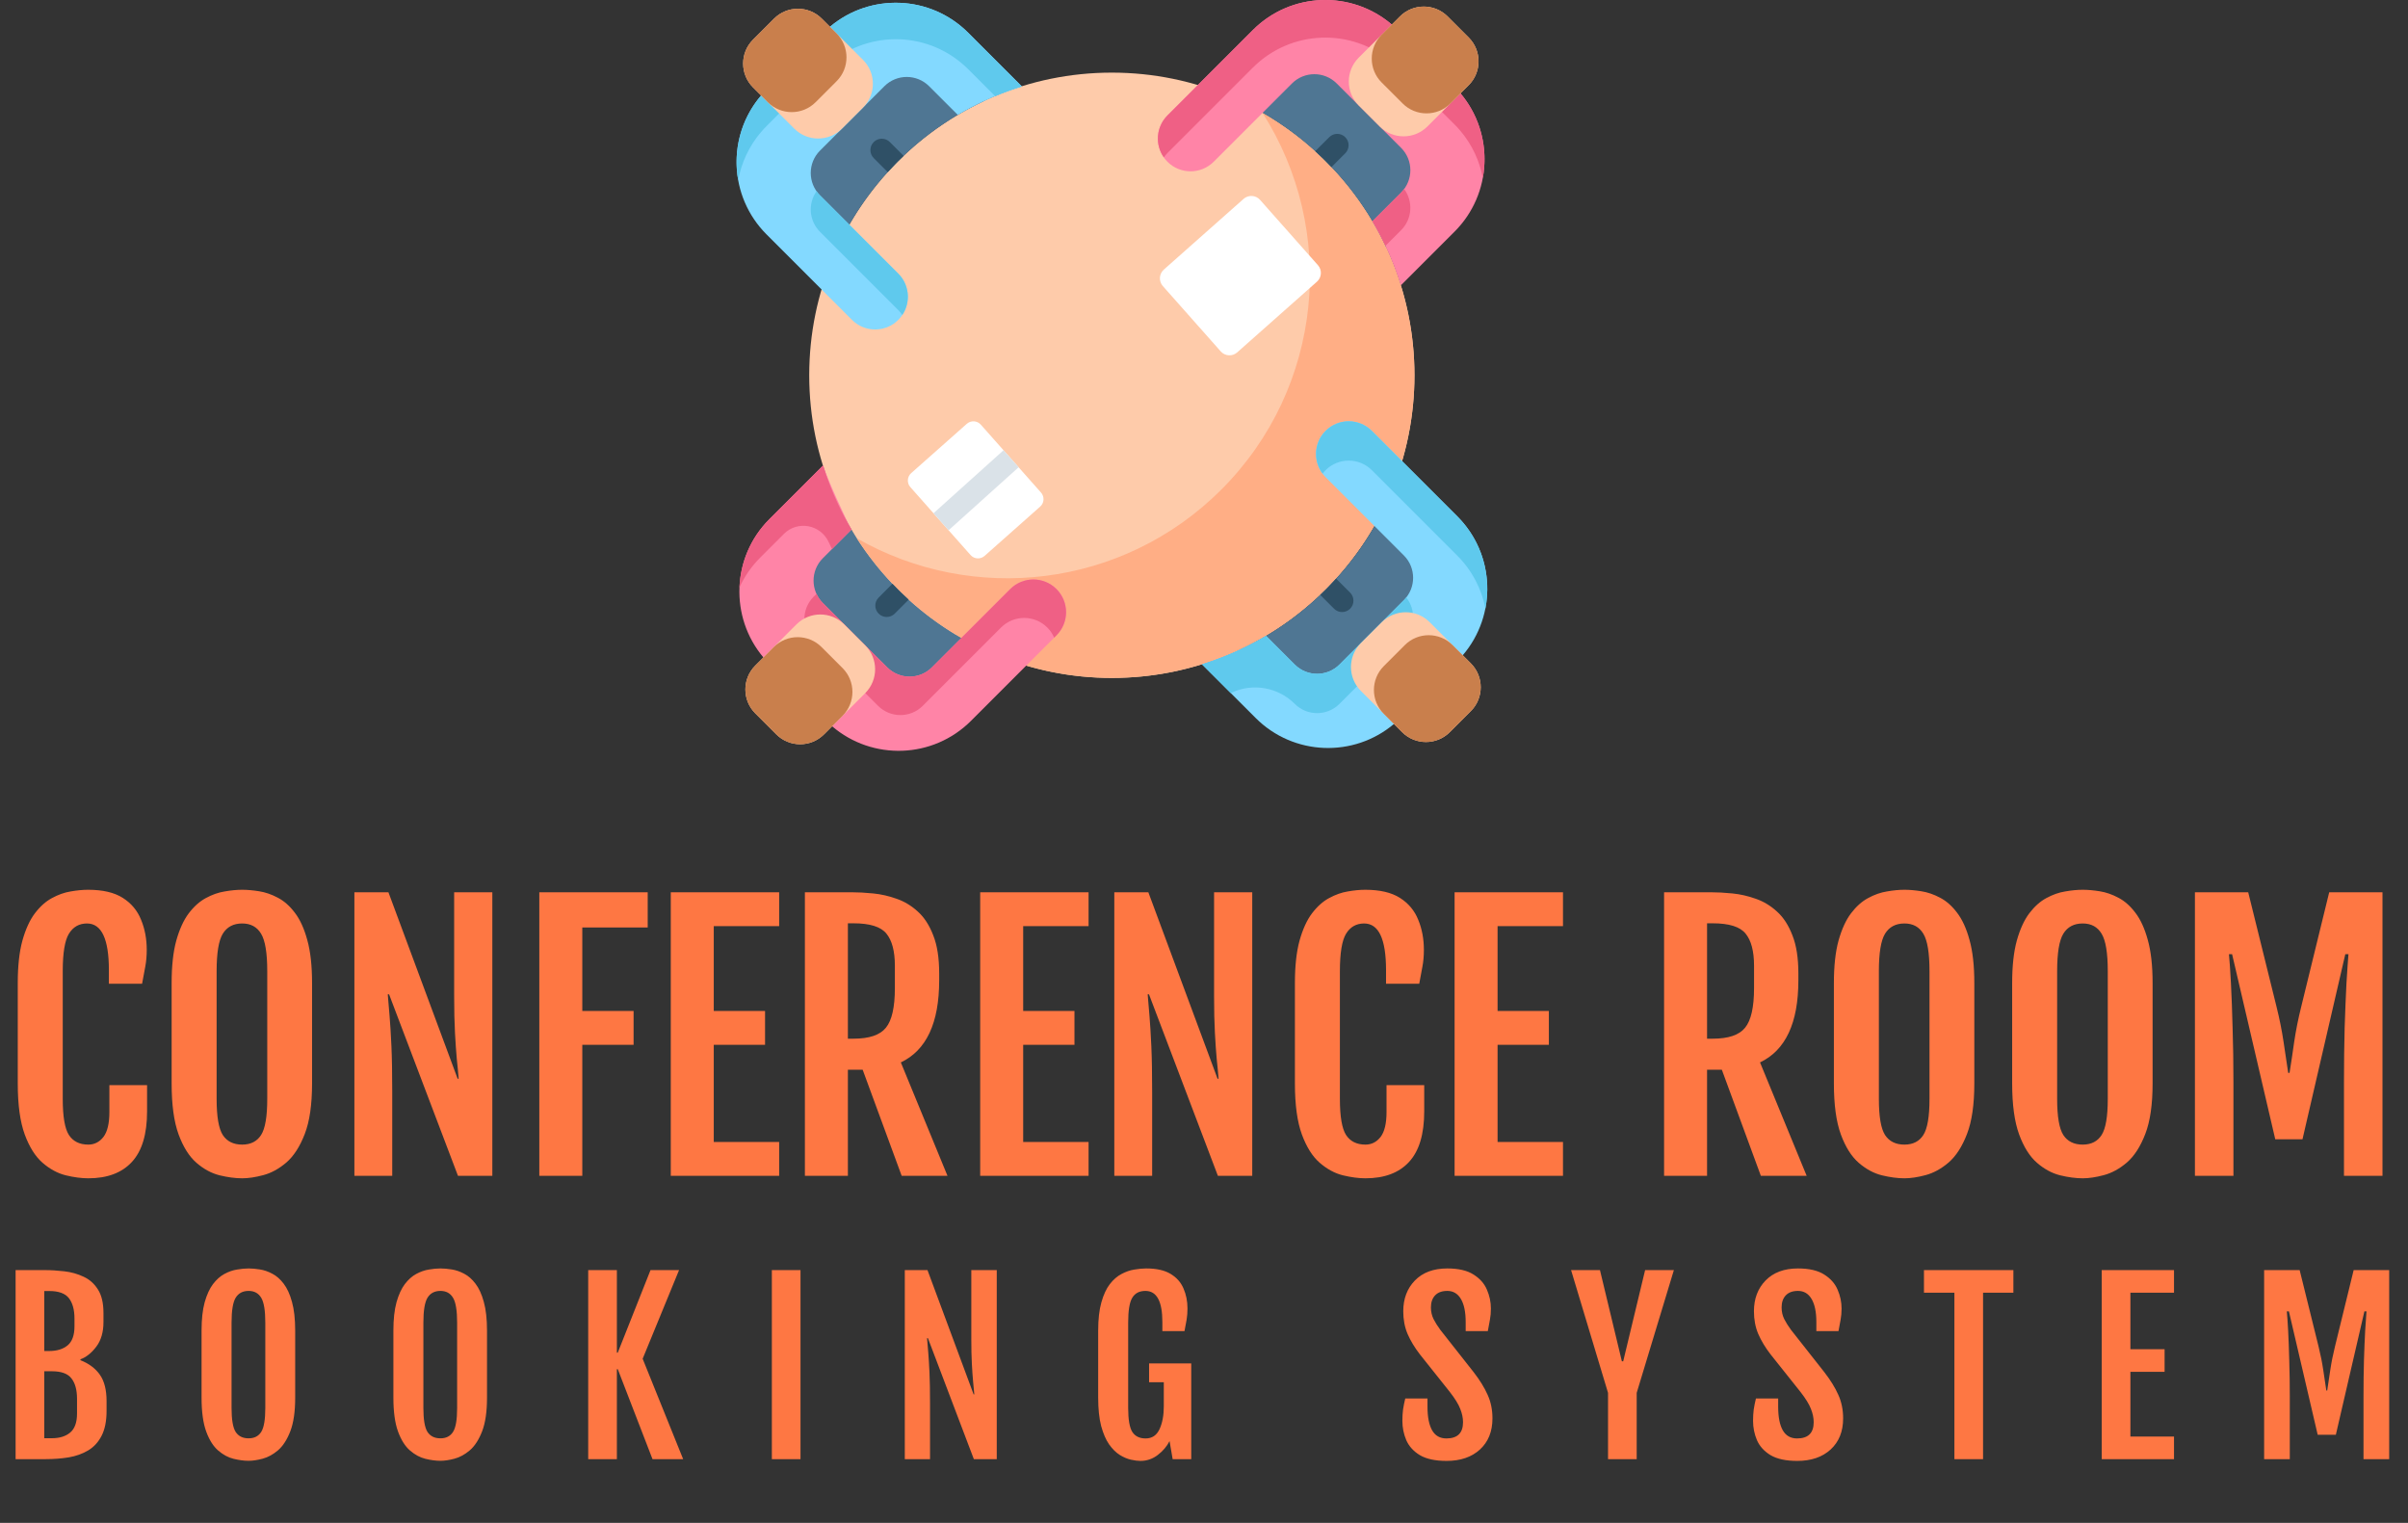 <svg width="340" height="215" viewBox="0 0 340 215" fill="none" xmlns="http://www.w3.org/2000/svg">
<rect x="0" y="0" width="340" height="215" fill="#333333" stroke="none"/>
<g clip-path="url(#clip0_135_4)">
<path d="M139.198 91.863L128.43 102.628L107.63 81.829L118.319 71.138C118.892 72.373 119.53 73.579 120.229 74.764C121.834 77.471 133.113 88.568 135.729 90.076C136.863 90.727 138.023 91.323 139.198 91.863Z" fill="#4F7693"/>
<path d="M199.715 52.98C199.715 76.579 180.584 95.709 156.986 95.709C133.389 95.709 114.259 76.579 114.259 52.98C114.259 29.382 133.389 10.253 156.986 10.253C180.584 10.253 199.715 29.382 199.715 52.98Z" fill="#FECBAA"/>
<path d="M187.2 22.768C184.461 20.029 181.443 17.743 178.238 15.904C188.826 32.44 186.897 54.672 172.442 69.127C158.494 83.075 137.302 85.362 120.977 75.991C122.611 78.544 124.541 80.962 126.773 83.194C143.46 99.88 170.514 99.88 187.2 83.194C203.886 66.508 203.886 39.454 187.2 22.768Z" fill="#FFAE85"/>
<path d="M108.632 73.295L116.216 65.712C116.788 67.555 119.53 73.579 120.229 74.763L116.179 78.813C114.436 80.557 114.436 83.383 116.179 85.127L125.272 94.219C127.015 95.963 129.842 95.963 131.585 94.219L142.639 83.166C144.442 81.362 147.367 81.362 149.171 83.166C150.975 84.97 150.975 87.895 149.171 89.699L137.104 101.766C131.728 107.142 123.172 107.399 117.489 102.534C117.206 102.289 116.93 102.034 116.662 101.766L108.633 93.737C108.337 93.441 108.055 93.133 107.791 92.818C103.001 87.14 103.284 78.644 108.632 73.295Z" fill="#FF84A7"/>
<path d="M206.379 24.173L195.691 34.862C195.117 33.628 194.478 32.421 193.78 31.236C192.176 28.53 190.249 25.962 187.993 23.589C187.734 23.314 187.469 23.04 187.197 22.768C187.091 22.659 186.981 22.55 186.87 22.445C186.487 22.071 186.098 21.703 185.705 21.345C183.389 19.238 180.897 17.433 178.28 15.924C177.144 15.273 175.987 14.677 174.81 14.14L185.578 3.372L206.379 24.173Z" fill="#4F7693"/>
<path d="M205.376 32.705L197.793 40.289C197.221 38.446 196.519 36.63 195.69 34.861C195.116 33.628 194.479 32.421 193.779 31.237L197.83 27.187C199.572 25.444 199.572 22.616 197.83 20.873L188.737 11.781C186.994 10.038 184.167 10.038 182.424 11.781L171.37 22.834C169.566 24.638 166.641 24.638 164.837 22.834C163.034 21.031 163.034 18.105 164.837 16.301L176.905 4.234C182.28 -1.142 190.837 -1.399 196.519 3.467C196.802 3.711 197.079 3.967 197.347 4.234L205.376 12.263C205.671 12.559 205.954 12.867 206.218 13.182C211.007 18.86 210.724 27.357 205.376 32.705Z" fill="#FF84A7"/>
<path d="M164.837 21.61L176.905 9.542C182.281 4.166 190.838 3.909 196.52 8.775C196.803 9.02 197.079 9.274 197.347 9.542L205.376 17.572C205.672 17.867 205.954 18.175 206.218 18.49C207.872 20.451 208.92 22.747 209.364 25.135C210.133 20.993 209.086 16.583 206.218 13.182C205.954 12.867 205.672 12.559 205.376 12.263L197.347 4.234C197.079 3.967 196.803 3.711 196.52 3.467C190.838 -1.399 182.281 -1.142 176.905 4.234L164.837 16.301C163.226 17.914 163.058 20.419 164.329 22.222C164.479 22.008 164.646 21.801 164.837 21.61Z" fill="#EF6085"/>
<path d="M198.256 26.684C198.126 26.859 197.987 27.029 197.83 27.187L193.78 31.237C194.45 32.371 195.061 33.528 195.617 34.708L197.83 32.495C199.415 30.91 199.553 28.432 198.256 26.684Z" fill="#EF6085"/>
<path d="M189.947 21.636L188.009 23.576C188.004 23.581 187.998 23.585 187.993 23.589C187.734 23.314 187.469 23.04 187.197 22.768C187.091 22.659 186.982 22.55 186.87 22.445C186.487 22.071 186.098 21.703 185.705 21.345C185.715 21.332 185.726 21.32 185.739 21.307L187.679 19.369C188.306 18.742 189.32 18.742 189.947 19.369C190.574 19.995 190.574 21.011 189.947 21.636Z" fill="#2F5066"/>
<path d="M194.807 17.852L191.841 14.886C189.979 13.024 189.979 10.005 191.841 8.144L197.661 2.325C199.522 0.463 202.54 0.463 204.402 2.325L207.368 5.291C209.23 7.152 209.23 10.171 207.368 12.033L201.549 17.852C199.687 19.714 196.669 19.714 194.807 17.852Z" fill="#FECBAA"/>
<path d="M198.049 14.61L195.082 11.645C193.221 9.783 193.221 6.764 195.082 4.902L197.66 2.325C199.522 0.463 202.54 0.463 204.402 2.325L207.368 5.291C209.23 7.153 209.23 10.171 207.368 12.033L204.79 14.61C202.928 16.472 199.91 16.472 198.049 14.61Z" fill="#C97F4C"/>
<path d="M115.286 83.838L114.884 84.241C113.14 85.984 113.14 88.811 114.884 90.554L123.976 99.647C125.719 101.389 128.546 101.389 130.29 99.647L141.342 88.593C143.147 86.789 146.071 86.789 147.875 88.593C148.3 89.018 148.62 89.505 148.845 90.025L149.171 89.699C150.975 87.895 150.975 84.97 149.171 83.166C147.367 81.362 144.442 81.362 142.638 83.166L131.585 94.219C129.842 95.963 127.015 95.963 125.272 94.219L116.179 85.127C115.795 84.743 115.501 84.305 115.286 83.838Z" fill="#EF6085"/>
<path d="M107.337 78.722L110.685 75.375C112.611 73.448 115.845 74.046 116.997 76.513C117.006 76.531 117.014 76.549 117.022 76.567C117.17 76.884 117.322 77.2 117.479 77.514L120.229 74.764C119.53 73.58 118.892 72.372 118.318 71.139C117.489 69.371 116.788 67.555 116.216 65.712L108.632 73.295C105.957 75.97 104.549 79.433 104.41 82.937C105.107 81.41 106.08 79.979 107.337 78.722Z" fill="#EF6085"/>
<path d="M128.304 84.655C128.293 84.668 128.283 84.681 128.269 84.694L126.33 86.632C126.017 86.947 125.606 87.103 125.195 87.103C124.787 87.103 124.376 86.947 124.061 86.632C123.434 86.005 123.434 84.991 124.061 84.364L126 82.423C126.004 82.419 126.01 82.415 126.014 82.41C126.273 82.687 126.538 82.96 126.81 83.232C126.919 83.341 127.028 83.451 127.137 83.556C127.521 83.93 127.91 84.298 128.304 84.655Z" fill="#2F5066"/>
<path d="M119.201 88.148L122.168 91.115C124.029 92.976 124.029 95.995 122.168 97.856L116.348 103.676C114.487 105.537 111.468 105.537 109.607 103.676L106.64 100.709C104.779 98.848 104.779 95.829 106.64 93.968L112.459 88.148C114.321 86.287 117.34 86.287 119.201 88.148Z" fill="#FECBAA"/>
<path d="M115.999 91.351L118.964 94.316C120.826 96.178 120.826 99.197 118.964 101.059L116.348 103.676C114.487 105.537 111.468 105.537 109.606 103.676L106.64 100.709C104.779 98.848 104.779 95.829 106.64 93.968L109.257 91.351C111.119 89.489 114.137 89.489 115.999 91.351Z" fill="#C97F4C"/>
<path d="M206.628 81.57L185.828 102.372L175.139 91.683C176.372 91.107 177.578 90.47 178.764 89.771C181.472 88.168 184.039 86.241 186.412 83.985C186.688 83.726 186.962 83.459 187.231 83.189C187.34 83.081 187.45 82.973 187.556 82.863C187.931 82.479 188.299 82.09 188.654 81.696C190.761 79.382 192.567 76.889 194.075 74.272C194.726 73.137 195.323 71.979 195.862 70.802L206.628 81.57Z" fill="#4F7693"/>
<path d="M177.295 101.368L169.711 93.784C171.555 93.213 173.37 92.511 175.139 91.682C176.372 91.108 177.579 90.47 178.763 89.771L182.813 93.821C184.557 95.564 187.383 95.564 189.127 93.821L198.219 84.729C199.962 82.986 199.962 80.158 198.219 78.415L187.166 67.362C185.362 65.558 185.362 62.633 187.166 60.829C188.97 59.025 191.894 59.025 193.699 60.829L205.766 72.896C211.142 78.272 211.399 86.829 206.533 92.511C206.289 92.794 206.034 93.07 205.766 93.338L197.737 101.368C197.441 101.663 197.133 101.946 196.818 102.209C191.14 106.999 182.644 106.716 177.295 101.368Z" fill="#83D9FF"/>
<path d="M187.166 66.38C188.97 64.576 191.895 64.576 193.699 66.38L205.766 78.447C207.881 80.563 209.2 83.171 209.73 85.902C210.621 81.339 209.3 76.43 205.766 72.896L193.699 60.829C191.895 59.025 188.97 59.025 187.166 60.829C185.517 62.478 185.38 65.061 186.746 66.871C186.874 66.701 187.012 66.535 187.166 66.38Z" fill="#5FC9ED"/>
<path d="M173.926 97.775C176.929 96.394 180.476 97.034 182.813 99.372C184.557 101.115 187.383 101.115 189.127 99.372L198.219 90.279C199.841 88.658 199.952 86.1 198.557 84.347C198.452 84.479 198.341 84.607 198.219 84.729L189.127 93.821C187.383 95.564 184.557 95.564 182.813 93.821L178.763 89.771C177.579 90.47 176.372 91.108 175.139 91.682C173.37 92.511 171.555 93.213 169.711 93.784L173.772 97.845C173.807 97.829 173.859 97.806 173.926 97.775Z" fill="#5FC9ED"/>
<path d="M190.634 85.939C190.319 86.251 189.908 86.41 189.497 86.41C189.087 86.41 188.676 86.251 188.364 85.939L186.425 84C186.421 83.996 186.417 83.99 186.412 83.985C186.688 83.726 186.962 83.459 187.231 83.189C187.341 83.081 187.45 82.973 187.557 82.862C187.931 82.479 188.3 82.09 188.655 81.696C188.668 81.707 188.68 81.717 188.693 81.73L190.634 83.669C191.258 84.296 191.258 85.312 190.634 85.939Z" fill="#2F5066"/>
<path d="M192.148 90.799L195.114 87.833C196.976 85.971 199.995 85.971 201.856 87.833L207.675 93.652C209.537 95.514 209.537 98.532 207.675 100.394L204.709 103.36C202.848 105.222 199.829 105.222 197.967 103.36L192.148 97.541C190.287 95.679 190.287 92.661 192.148 90.799Z" fill="#FECBAA"/>
<path d="M195.389 94.039L198.354 91.073C200.216 89.212 203.235 89.212 205.097 91.073L207.675 93.652C209.537 95.513 209.537 98.532 207.675 100.394L204.709 103.359C202.848 105.221 199.829 105.221 197.967 103.359L195.389 100.781C193.527 98.92 193.527 95.901 195.389 94.039Z" fill="#C97F4C"/>
<path d="M138.861 14.309C137.627 14.884 136.421 15.522 135.237 16.221C132.529 17.823 129.961 19.751 127.589 22.006C127.311 22.265 127.04 22.53 126.768 22.802C126.659 22.911 126.552 23.018 126.444 23.129C126.07 23.514 125.702 23.904 125.347 24.297C123.238 26.612 121.432 29.105 119.924 31.719C119.273 32.855 118.676 34.012 118.139 35.189L107.372 24.422L128.173 3.62L138.861 14.309Z" fill="#4F7693"/>
<path d="M136.705 4.624L144.289 12.208C142.445 12.779 140.63 13.48 138.861 14.309C137.628 14.884 136.421 15.522 135.237 16.22L131.187 12.171C129.443 10.428 126.617 10.428 124.873 12.171L115.781 21.263C114.038 23.006 114.038 25.834 115.781 27.577L126.834 38.63C128.638 40.434 128.638 43.359 126.834 45.163C125.031 46.967 122.106 46.967 120.301 45.163L108.234 33.096C102.858 27.72 102.601 19.163 107.467 13.48C107.711 13.197 107.966 12.922 108.234 12.654L116.263 4.624C116.559 4.329 116.868 4.046 117.182 3.782C122.86 -1.007 131.356 -0.725 136.705 4.624Z" fill="#83D9FF"/>
<path d="M115.781 27.577C115.599 27.394 115.439 27.198 115.295 26.994C114.061 28.737 114.22 31.163 115.781 32.724L126.834 43.777C127.05 43.993 127.238 44.226 127.403 44.47C128.611 42.674 128.422 40.218 126.834 38.63L115.781 27.577Z" fill="#5FC9ED"/>
<path d="M107.467 18.628C107.711 18.345 107.966 18.068 108.234 17.801L116.263 9.772C116.559 9.476 116.868 9.193 117.182 8.93C122.86 4.14 131.357 4.423 136.705 9.772L140.514 13.579C141.754 13.061 143.014 12.602 144.289 12.208L136.705 4.624C131.356 -0.725 122.86 -1.007 117.182 3.782C116.868 4.046 116.559 4.329 116.263 4.624L108.234 12.653C107.966 12.921 107.711 13.197 107.467 13.48C104.56 16.875 103.482 21.296 104.232 25.452C104.674 22.997 105.749 20.633 107.467 18.628Z" fill="#5FC9ED"/>
<path d="M127.589 22.006C127.31 22.265 127.039 22.53 126.767 22.802C126.658 22.911 126.551 23.018 126.444 23.129C126.07 23.514 125.702 23.904 125.347 24.297C125.332 24.287 125.319 24.274 125.307 24.261L123.368 22.322C122.741 21.695 122.741 20.68 123.368 20.053C123.995 19.425 125.011 19.425 125.638 20.053L127.577 21.991C127.581 21.995 127.585 22.002 127.589 22.006Z" fill="#2F5066"/>
<path d="M121.852 15.193L118.885 18.159C117.024 20.02 114.006 20.02 112.144 18.159L106.325 12.34C104.464 10.479 104.464 7.46 106.325 5.598L109.291 2.632C111.152 0.771 114.171 0.771 116.033 2.632L121.852 8.451C123.713 10.313 123.713 13.331 121.852 15.193Z" fill="#FECBAA"/>
<path d="M118.125 11.466L115.159 14.432C113.297 16.294 110.279 16.294 108.417 14.432L106.325 12.34C104.464 10.479 104.464 7.46 106.325 5.598L109.291 2.632C111.152 0.771 114.171 0.771 116.033 2.632L118.125 4.725C119.987 6.586 119.987 9.604 118.125 11.466Z" fill="#C97F4C"/>
<path d="M146.869 71.521L139.02 78.481C138.44 78.995 137.552 78.941 137.038 78.36L133.936 74.861L131.808 72.46L128.539 68.772C128.025 68.192 128.079 67.306 128.658 66.793L136.51 59.834C137.09 59.32 137.976 59.373 138.489 59.953L141.694 63.567L143.823 65.969L146.989 69.54C147.502 70.12 147.449 71.008 146.869 71.521Z" fill="white"/>
<path d="M185.95 39.766L174.688 49.749C174.007 50.352 172.966 50.29 172.362 49.609L164.189 40.387C163.585 39.706 163.648 38.666 164.329 38.061L175.59 28.079C176.271 27.476 177.312 27.538 177.915 28.219L186.089 37.441C186.694 38.122 186.63 39.163 185.95 39.766Z" fill="white"/>
<path d="M143.823 65.969L133.945 74.855C133.943 74.856 133.939 74.859 133.937 74.861L131.808 72.46L141.684 63.575C141.688 63.573 141.69 63.569 141.694 63.567L143.823 65.969Z" fill="#DAE2E8"/>
</g>
<path d="M12.469 166.352C11.5 166.352 10.438 166.211 9.281 165.93C8.141 165.648 7.055 165.062 6.023 164.172C4.992 163.281 4.148 161.945 3.492 160.164C2.836 158.367 2.508 155.969 2.508 152.969V138.789C2.508 136.383 2.727 134.383 3.164 132.789C3.617 131.18 4.203 129.898 4.922 128.945C5.656 127.977 6.461 127.258 7.336 126.789C8.227 126.305 9.109 125.992 9.984 125.852C10.875 125.695 11.695 125.617 12.445 125.617C14.508 125.617 16.141 126 17.344 126.766C18.547 127.531 19.406 128.562 19.922 129.859C20.453 131.141 20.719 132.555 20.719 134.102C20.719 134.961 20.648 135.758 20.508 136.492C20.383 137.211 20.234 138.008 20.062 138.883H15.375V136.961C15.375 132.57 14.344 130.375 12.281 130.375C11.172 130.375 10.32 130.859 9.727 131.828C9.148 132.781 8.859 134.539 8.859 137.102V155.148C8.859 157.633 9.148 159.328 9.727 160.234C10.32 161.141 11.234 161.594 12.469 161.594C13.328 161.594 14.039 161.234 14.602 160.516C15.164 159.781 15.445 158.609 15.445 157V153.203H20.766V156.906C20.766 160.109 20.055 162.484 18.633 164.031C17.211 165.578 15.156 166.352 12.469 166.352ZM34.195 166.352C33.227 166.352 32.164 166.211 31.008 165.93C29.867 165.648 28.781 165.062 27.75 164.172C26.719 163.281 25.875 161.945 25.219 160.164C24.562 158.367 24.234 155.969 24.234 152.969V138.789C24.234 136.383 24.453 134.383 24.891 132.789C25.344 131.18 25.93 129.898 26.648 128.945C27.383 127.977 28.188 127.258 29.062 126.789C29.953 126.305 30.844 125.992 31.734 125.852C32.625 125.695 33.445 125.617 34.195 125.617C34.914 125.617 35.711 125.688 36.586 125.828C37.477 125.969 38.359 126.273 39.234 126.742C40.109 127.195 40.906 127.898 41.625 128.852C42.359 129.805 42.945 131.086 43.383 132.695C43.836 134.305 44.062 136.336 44.062 138.789V152.969C44.062 155.938 43.719 158.312 43.031 160.094C42.344 161.875 41.477 163.219 40.43 164.125C39.383 165.016 38.297 165.609 37.172 165.906C36.062 166.203 35.07 166.352 34.195 166.352ZM34.195 161.594C35.398 161.594 36.289 161.141 36.867 160.234C37.445 159.328 37.734 157.633 37.734 155.148V137.102C37.734 134.539 37.445 132.781 36.867 131.828C36.289 130.859 35.398 130.375 34.195 130.375C32.961 130.375 32.047 130.859 31.453 131.828C30.875 132.781 30.586 134.539 30.586 137.102V155.148C30.586 157.633 30.875 159.328 31.453 160.234C32.047 161.141 32.961 161.594 34.195 161.594ZM50.039 125.969H54.844L64.617 152.289H64.758C64.695 151.461 64.609 150.539 64.5 149.523C64.406 148.492 64.32 147.258 64.242 145.82C64.164 144.383 64.125 142.633 64.125 140.57V125.969H69.516V166H64.664L54.938 140.383H54.75C54.828 141.32 54.914 142.344 55.008 143.453C55.102 144.562 55.188 145.961 55.266 147.648C55.344 149.336 55.383 151.531 55.383 154.234V166H50.039V125.969ZM76.148 125.969H91.453V130.938H82.219V142.727H89.461V147.508H82.219V166H76.148V125.969ZM94.711 125.969H110.016V130.75H100.781V142.727H108.023V147.508H100.781V161.219H110.016V166H94.711V125.969ZM113.648 125.969H120.234C121.156 125.969 122.172 126.023 123.281 126.133C124.391 126.242 125.492 126.492 126.586 126.883C127.68 127.258 128.68 127.859 129.586 128.688C130.492 129.5 131.219 130.617 131.766 132.039C132.328 133.445 132.609 135.234 132.609 137.406V138.414C132.609 144.414 130.805 148.273 127.195 149.992L133.781 166H127.312L121.805 151.023H119.719V166H113.648V125.969ZM120.516 146.641C122.734 146.641 124.258 146.125 125.086 145.094C125.93 144.062 126.352 142.203 126.352 139.516V136.352C126.352 134.289 125.953 132.773 125.156 131.805C124.375 130.836 122.828 130.352 120.516 130.352H119.719V146.641H120.516ZM138.398 125.969H153.703V130.75H144.469V142.727H151.711V147.508H144.469V161.219H153.703V166H138.398V125.969ZM157.336 125.969H162.141L171.914 152.289H172.055C171.992 151.461 171.906 150.539 171.797 149.523C171.703 148.492 171.617 147.258 171.539 145.82C171.461 144.383 171.422 142.633 171.422 140.57V125.969H176.812V166H171.961L162.234 140.383H162.047C162.125 141.32 162.211 142.344 162.305 143.453C162.398 144.562 162.484 145.961 162.562 147.648C162.641 149.336 162.68 151.531 162.68 154.234V166H157.336V125.969ZM192.797 166.352C191.828 166.352 190.766 166.211 189.609 165.93C188.469 165.648 187.383 165.062 186.352 164.172C185.32 163.281 184.477 161.945 183.82 160.164C183.164 158.367 182.836 155.969 182.836 152.969V138.789C182.836 136.383 183.055 134.383 183.492 132.789C183.945 131.18 184.531 129.898 185.25 128.945C185.984 127.977 186.789 127.258 187.664 126.789C188.555 126.305 189.438 125.992 190.312 125.852C191.203 125.695 192.023 125.617 192.773 125.617C194.836 125.617 196.469 126 197.672 126.766C198.875 127.531 199.734 128.562 200.25 129.859C200.781 131.141 201.047 132.555 201.047 134.102C201.047 134.961 200.977 135.758 200.836 136.492C200.711 137.211 200.562 138.008 200.391 138.883H195.703V136.961C195.703 132.57 194.672 130.375 192.609 130.375C191.5 130.375 190.648 130.859 190.055 131.828C189.477 132.781 189.188 134.539 189.188 137.102V155.148C189.188 157.633 189.477 159.328 190.055 160.234C190.648 161.141 191.562 161.594 192.797 161.594C193.656 161.594 194.367 161.234 194.93 160.516C195.492 159.781 195.773 158.609 195.773 157V153.203H201.094V156.906C201.094 160.109 200.383 162.484 198.961 164.031C197.539 165.578 195.484 166.352 192.797 166.352ZM205.383 125.969H220.688V130.75H211.453V142.727H218.695V147.508H211.453V161.219H220.688V166H205.383V125.969ZM234.961 125.969H241.547C242.469 125.969 243.484 126.023 244.594 126.133C245.703 126.242 246.805 126.492 247.898 126.883C248.992 127.258 249.992 127.859 250.898 128.688C251.805 129.5 252.531 130.617 253.078 132.039C253.641 133.445 253.922 135.234 253.922 137.406V138.414C253.922 144.414 252.117 148.273 248.508 149.992L255.094 166H248.625L243.117 151.023H241.031V166H234.961V125.969ZM241.828 146.641C244.047 146.641 245.57 146.125 246.398 145.094C247.242 144.062 247.664 142.203 247.664 139.516V136.352C247.664 134.289 247.266 132.773 246.469 131.805C245.688 130.836 244.141 130.352 241.828 130.352H241.031V146.641H241.828ZM268.898 166.352C267.93 166.352 266.867 166.211 265.711 165.93C264.57 165.648 263.484 165.062 262.453 164.172C261.422 163.281 260.578 161.945 259.922 160.164C259.266 158.367 258.938 155.969 258.938 152.969V138.789C258.938 136.383 259.156 134.383 259.594 132.789C260.047 131.18 260.633 129.898 261.352 128.945C262.086 127.977 262.891 127.258 263.766 126.789C264.656 126.305 265.547 125.992 266.438 125.852C267.328 125.695 268.148 125.617 268.898 125.617C269.617 125.617 270.414 125.688 271.289 125.828C272.18 125.969 273.062 126.273 273.938 126.742C274.812 127.195 275.609 127.898 276.328 128.852C277.062 129.805 277.648 131.086 278.086 132.695C278.539 134.305 278.766 136.336 278.766 138.789V152.969C278.766 155.938 278.422 158.312 277.734 160.094C277.047 161.875 276.18 163.219 275.133 164.125C274.086 165.016 273 165.609 271.875 165.906C270.766 166.203 269.773 166.352 268.898 166.352ZM268.898 161.594C270.102 161.594 270.992 161.141 271.57 160.234C272.148 159.328 272.438 157.633 272.438 155.148V137.102C272.438 134.539 272.148 132.781 271.57 131.828C270.992 130.859 270.102 130.375 268.898 130.375C267.664 130.375 266.75 130.859 266.156 131.828C265.578 132.781 265.289 134.539 265.289 137.102V155.148C265.289 157.633 265.578 159.328 266.156 160.234C266.75 161.141 267.664 161.594 268.898 161.594ZM294.07 166.352C293.102 166.352 292.039 166.211 290.883 165.93C289.742 165.648 288.656 165.062 287.625 164.172C286.594 163.281 285.75 161.945 285.094 160.164C284.438 158.367 284.109 155.969 284.109 152.969V138.789C284.109 136.383 284.328 134.383 284.766 132.789C285.219 131.18 285.805 129.898 286.523 128.945C287.258 127.977 288.062 127.258 288.938 126.789C289.828 126.305 290.719 125.992 291.609 125.852C292.5 125.695 293.32 125.617 294.07 125.617C294.789 125.617 295.586 125.688 296.461 125.828C297.352 125.969 298.234 126.273 299.109 126.742C299.984 127.195 300.781 127.898 301.5 128.852C302.234 129.805 302.82 131.086 303.258 132.695C303.711 134.305 303.938 136.336 303.938 138.789V152.969C303.938 155.938 303.594 158.312 302.906 160.094C302.219 161.875 301.352 163.219 300.305 164.125C299.258 165.016 298.172 165.609 297.047 165.906C295.938 166.203 294.945 166.352 294.07 166.352ZM294.07 161.594C295.273 161.594 296.164 161.141 296.742 160.234C297.32 159.328 297.609 157.633 297.609 155.148V137.102C297.609 134.539 297.32 132.781 296.742 131.828C296.164 130.859 295.273 130.375 294.07 130.375C292.836 130.375 291.922 130.859 291.328 131.828C290.75 132.781 290.461 134.539 290.461 137.102V155.148C290.461 157.633 290.75 159.328 291.328 160.234C291.922 161.141 292.836 161.594 294.07 161.594ZM309.914 125.969H317.438L321.445 142.164C321.867 143.867 322.195 145.508 322.43 147.086C322.664 148.648 322.883 150.109 323.086 151.469H323.273C323.492 150.109 323.711 148.648 323.93 147.086C324.164 145.508 324.492 143.867 324.914 142.164L328.875 125.969H336.398V166H330.961V152.758C330.961 150.039 330.992 147.484 331.055 145.094C331.133 142.703 331.219 140.609 331.312 138.812C331.422 137.016 331.516 135.648 331.594 134.711H331.148L325.102 160.844H321.258L315.164 134.711H314.719C314.812 135.648 314.906 137.016 315 138.812C315.094 140.609 315.172 142.703 315.234 145.094C315.312 147.484 315.352 150.039 315.352 152.758V166H309.914V125.969ZM2.203 179.312H6.297C7.203 179.312 8.141 179.37 9.109 179.484C10.078 179.599 10.979 179.854 11.812 180.25C12.646 180.635 13.318 181.234 13.828 182.047C14.349 182.859 14.609 183.964 14.609 185.359V186.656C14.609 188.073 14.271 189.229 13.594 190.125C12.927 191.01 12.182 191.604 11.359 191.906V192.031C12.568 192.51 13.484 193.198 14.109 194.094C14.734 194.99 15.047 196.229 15.047 197.812V199.172C15.047 200.62 14.812 201.797 14.344 202.703C13.885 203.599 13.255 204.286 12.453 204.766C11.651 205.245 10.734 205.573 9.703 205.75C8.672 205.917 7.589 206 6.453 206H2.203V179.312ZM6.953 190.734C8.036 190.734 8.901 190.469 9.547 189.938C10.193 189.396 10.516 188.5 10.516 187.25V186.156C10.516 184.917 10.255 183.958 9.734 183.281C9.214 182.604 8.286 182.266 6.953 182.266H6.25V190.734H6.953ZM7.328 203.047C8.411 203.047 9.271 202.781 9.906 202.25C10.552 201.708 10.875 200.812 10.875 199.562V197.484C10.875 196.234 10.615 195.276 10.094 194.609C9.583 193.932 8.661 193.594 7.328 193.594H6.25V203.047H7.328ZM35.101 206.234C34.455 206.234 33.747 206.141 32.976 205.953C32.215 205.766 31.491 205.375 30.804 204.781C30.116 204.188 29.554 203.297 29.116 202.109C28.679 200.911 28.46 199.312 28.46 197.312V187.859C28.46 186.255 28.606 184.922 28.898 183.859C29.2 182.786 29.59 181.932 30.07 181.297C30.559 180.651 31.096 180.172 31.679 179.859C32.273 179.536 32.867 179.328 33.46 179.234C34.054 179.13 34.601 179.078 35.101 179.078C35.58 179.078 36.111 179.125 36.695 179.219C37.288 179.312 37.877 179.516 38.46 179.828C39.044 180.13 39.575 180.599 40.054 181.234C40.544 181.87 40.934 182.724 41.226 183.797C41.528 184.87 41.679 186.224 41.679 187.859V197.312C41.679 199.292 41.45 200.875 40.992 202.062C40.533 203.25 39.955 204.146 39.257 204.75C38.559 205.344 37.835 205.74 37.085 205.938C36.346 206.135 35.684 206.234 35.101 206.234ZM35.101 203.062C35.903 203.062 36.497 202.76 36.882 202.156C37.267 201.552 37.46 200.422 37.46 198.766V186.734C37.46 185.026 37.267 183.854 36.882 183.219C36.497 182.573 35.903 182.25 35.101 182.25C34.278 182.25 33.669 182.573 33.273 183.219C32.887 183.854 32.695 185.026 32.695 186.734V198.766C32.695 200.422 32.887 201.552 33.273 202.156C33.669 202.76 34.278 203.062 35.101 203.062ZM62.186 206.234C61.54 206.234 60.832 206.141 60.061 205.953C59.301 205.766 58.577 205.375 57.889 204.781C57.202 204.188 56.639 203.297 56.202 202.109C55.764 200.911 55.545 199.312 55.545 197.312V187.859C55.545 186.255 55.691 184.922 55.983 183.859C56.285 182.786 56.676 181.932 57.155 181.297C57.645 180.651 58.181 180.172 58.764 179.859C59.358 179.536 59.952 179.328 60.545 179.234C61.139 179.13 61.686 179.078 62.186 179.078C62.665 179.078 63.197 179.125 63.78 179.219C64.374 179.312 64.962 179.516 65.546 179.828C66.129 180.13 66.66 180.599 67.139 181.234C67.629 181.87 68.019 182.724 68.311 183.797C68.613 184.87 68.764 186.224 68.764 187.859V197.312C68.764 199.292 68.535 200.875 68.077 202.062C67.618 203.25 67.04 204.146 66.342 204.75C65.644 205.344 64.921 205.74 64.171 205.938C63.431 206.135 62.77 206.234 62.186 206.234ZM62.186 203.062C62.988 203.062 63.582 202.76 63.967 202.156C64.353 201.552 64.546 200.422 64.546 198.766V186.734C64.546 185.026 64.353 183.854 63.967 183.219C63.582 182.573 62.988 182.25 62.186 182.25C61.363 182.25 60.754 182.573 60.358 183.219C59.973 183.854 59.78 185.026 59.78 186.734V198.766C59.78 200.422 59.973 201.552 60.358 202.156C60.754 202.76 61.363 203.062 62.186 203.062ZM83.053 179.312H87.1V190.969H87.225L91.85 179.312H95.881L90.74 191.828L96.459 206H92.131L87.225 193.297H87.1V206H83.053V179.312ZM108.982 179.312H113.029V206H108.982V179.312ZM127.754 179.312H130.957L137.473 196.859H137.567C137.525 196.307 137.468 195.693 137.395 195.016C137.332 194.328 137.275 193.505 137.223 192.547C137.171 191.589 137.145 190.422 137.145 189.047V179.312H140.739V206H137.504L131.02 188.922H130.895C130.947 189.547 131.004 190.229 131.067 190.969C131.129 191.708 131.187 192.641 131.239 193.766C131.291 194.891 131.317 196.354 131.317 198.156V206H127.754V179.312ZM161.027 206.25C160.652 206.25 160.204 206.193 159.683 206.078C159.173 205.964 158.647 205.74 158.105 205.406C157.574 205.073 157.074 204.578 156.605 203.922C156.147 203.266 155.772 202.401 155.48 201.328C155.199 200.255 155.058 198.917 155.058 197.312V187.859C155.058 186.255 155.209 184.922 155.512 183.859C155.814 182.786 156.209 181.932 156.699 181.297C157.199 180.651 157.751 180.172 158.355 179.859C158.959 179.536 159.564 179.328 160.168 179.234C160.772 179.13 161.329 179.078 161.84 179.078C163.288 179.078 164.433 179.333 165.277 179.844C166.131 180.354 166.741 181.042 167.105 181.906C167.48 182.76 167.668 183.703 167.668 184.734C167.668 185.307 167.626 185.839 167.543 186.328C167.459 186.807 167.36 187.339 167.246 187.922H164.121V186.641C164.121 183.714 163.324 182.25 161.73 182.25C160.876 182.25 160.256 182.573 159.871 183.219C159.485 183.854 159.293 185.026 159.293 186.734V198.766C159.293 200.422 159.491 201.557 159.887 202.172C160.282 202.776 160.907 203.078 161.762 203.078C162.657 203.078 163.308 202.646 163.715 201.781C164.121 200.906 164.324 199.828 164.324 198.547V195.141H162.246V192.484H168.199V206H165.574L165.137 203.453C164.762 204.193 164.209 204.844 163.48 205.406C162.751 205.969 161.933 206.25 161.027 206.25ZM198.01 200.594C198.01 200.021 198.041 199.49 198.104 199C198.177 198.51 198.281 197.99 198.416 197.438H201.557V198.625C201.557 200.062 201.776 201.167 202.213 201.938C202.651 202.698 203.323 203.078 204.229 203.078C205.791 203.078 206.573 202.312 206.573 200.781C206.573 200.188 206.442 199.562 206.182 198.906C205.932 198.25 205.437 197.448 204.698 196.5L200.479 191.203C199.739 190.245 199.161 189.286 198.745 188.328C198.338 187.37 198.135 186.302 198.135 185.125C198.135 183.354 198.682 181.906 199.776 180.781C200.88 179.646 202.406 179.078 204.354 179.078C205.927 179.078 207.161 179.365 208.057 179.938C208.953 180.5 209.583 181.214 209.948 182.078C210.323 182.943 210.51 183.828 210.51 184.734C210.51 185.307 210.463 185.839 210.37 186.328C210.286 186.807 210.187 187.339 210.073 187.922H206.948V186.641C206.948 185.234 206.724 184.151 206.276 183.391C205.828 182.63 205.187 182.25 204.354 182.25C203.593 182.25 203.015 182.464 202.62 182.891C202.234 183.307 202.041 183.87 202.041 184.578C202.041 185.182 202.166 185.734 202.416 186.234C202.666 186.724 202.984 187.229 203.37 187.75L208.073 193.719C208.937 194.833 209.593 195.896 210.041 196.906C210.5 197.906 210.729 199.021 210.729 200.25C210.729 202.094 210.14 203.557 208.963 204.641C207.786 205.714 206.218 206.25 204.26 206.25C202.656 206.25 201.396 205.979 200.479 205.438C199.573 204.885 198.932 204.177 198.557 203.312C198.192 202.448 198.01 201.542 198.01 200.594ZM227.048 196.641L221.83 179.312H225.908L229.002 192.188H229.189L232.283 179.312H236.345L231.095 196.641V206H227.048V196.641ZM247.524 200.594C247.524 200.021 247.556 199.49 247.618 199C247.691 198.51 247.795 197.99 247.931 197.438H251.071V198.625C251.071 200.062 251.29 201.167 251.727 201.938C252.165 202.698 252.837 203.078 253.743 203.078C255.306 203.078 256.087 202.312 256.087 200.781C256.087 200.188 255.957 199.562 255.696 198.906C255.446 198.25 254.951 197.448 254.212 196.5L249.993 191.203C249.254 190.245 248.675 189.286 248.259 188.328C247.852 187.37 247.649 186.302 247.649 185.125C247.649 183.354 248.196 181.906 249.29 180.781C250.394 179.646 251.92 179.078 253.868 179.078C255.441 179.078 256.675 179.365 257.571 179.938C258.467 180.5 259.097 181.214 259.462 182.078C259.837 182.943 260.024 183.828 260.024 184.734C260.024 185.307 259.977 185.839 259.884 186.328C259.8 186.807 259.701 187.339 259.587 187.922H256.462V186.641C256.462 185.234 256.238 184.151 255.79 183.391C255.342 182.63 254.701 182.25 253.868 182.25C253.108 182.25 252.53 182.464 252.134 182.891C251.748 183.307 251.556 183.87 251.556 184.578C251.556 185.182 251.681 185.734 251.931 186.234C252.181 186.724 252.498 187.229 252.884 187.75L257.587 193.719C258.451 194.833 259.108 195.896 259.556 196.906C260.014 197.906 260.243 199.021 260.243 200.25C260.243 202.094 259.655 203.557 258.477 204.641C257.3 205.714 255.733 206.25 253.774 206.25C252.17 206.25 250.91 205.979 249.993 205.438C249.087 204.885 248.446 204.177 248.071 203.312C247.707 202.448 247.524 201.542 247.524 200.594ZM275.953 182.5H271.656V179.312H284.281V182.5H280V206H275.953V182.5ZM296.757 179.312H306.961V182.5H300.804V190.484H305.632V193.672H300.804V202.812H306.961V206H296.757V179.312ZM319.686 179.312H324.702L327.374 190.109C327.655 191.245 327.874 192.339 328.03 193.391C328.186 194.432 328.332 195.406 328.468 196.312H328.593C328.738 195.406 328.884 194.432 329.03 193.391C329.186 192.339 329.405 191.245 329.686 190.109L332.327 179.312H337.343V206H333.718V197.172C333.718 195.359 333.738 193.656 333.78 192.062C333.832 190.469 333.889 189.073 333.952 187.875C334.025 186.677 334.087 185.766 334.139 185.141H333.843L329.811 202.562H327.249L323.186 185.141H322.889C322.952 185.766 323.014 186.677 323.077 187.875C323.139 189.073 323.192 190.469 323.233 192.062C323.285 193.656 323.311 195.359 323.311 197.172V206H319.686V179.312Z" fill="#FE7743"/>
<defs>
<clipPath id="clip0_135_4">
<rect width="106" height="106" fill="white" transform="translate(104)"/>
</clipPath>
</defs>
</svg>
